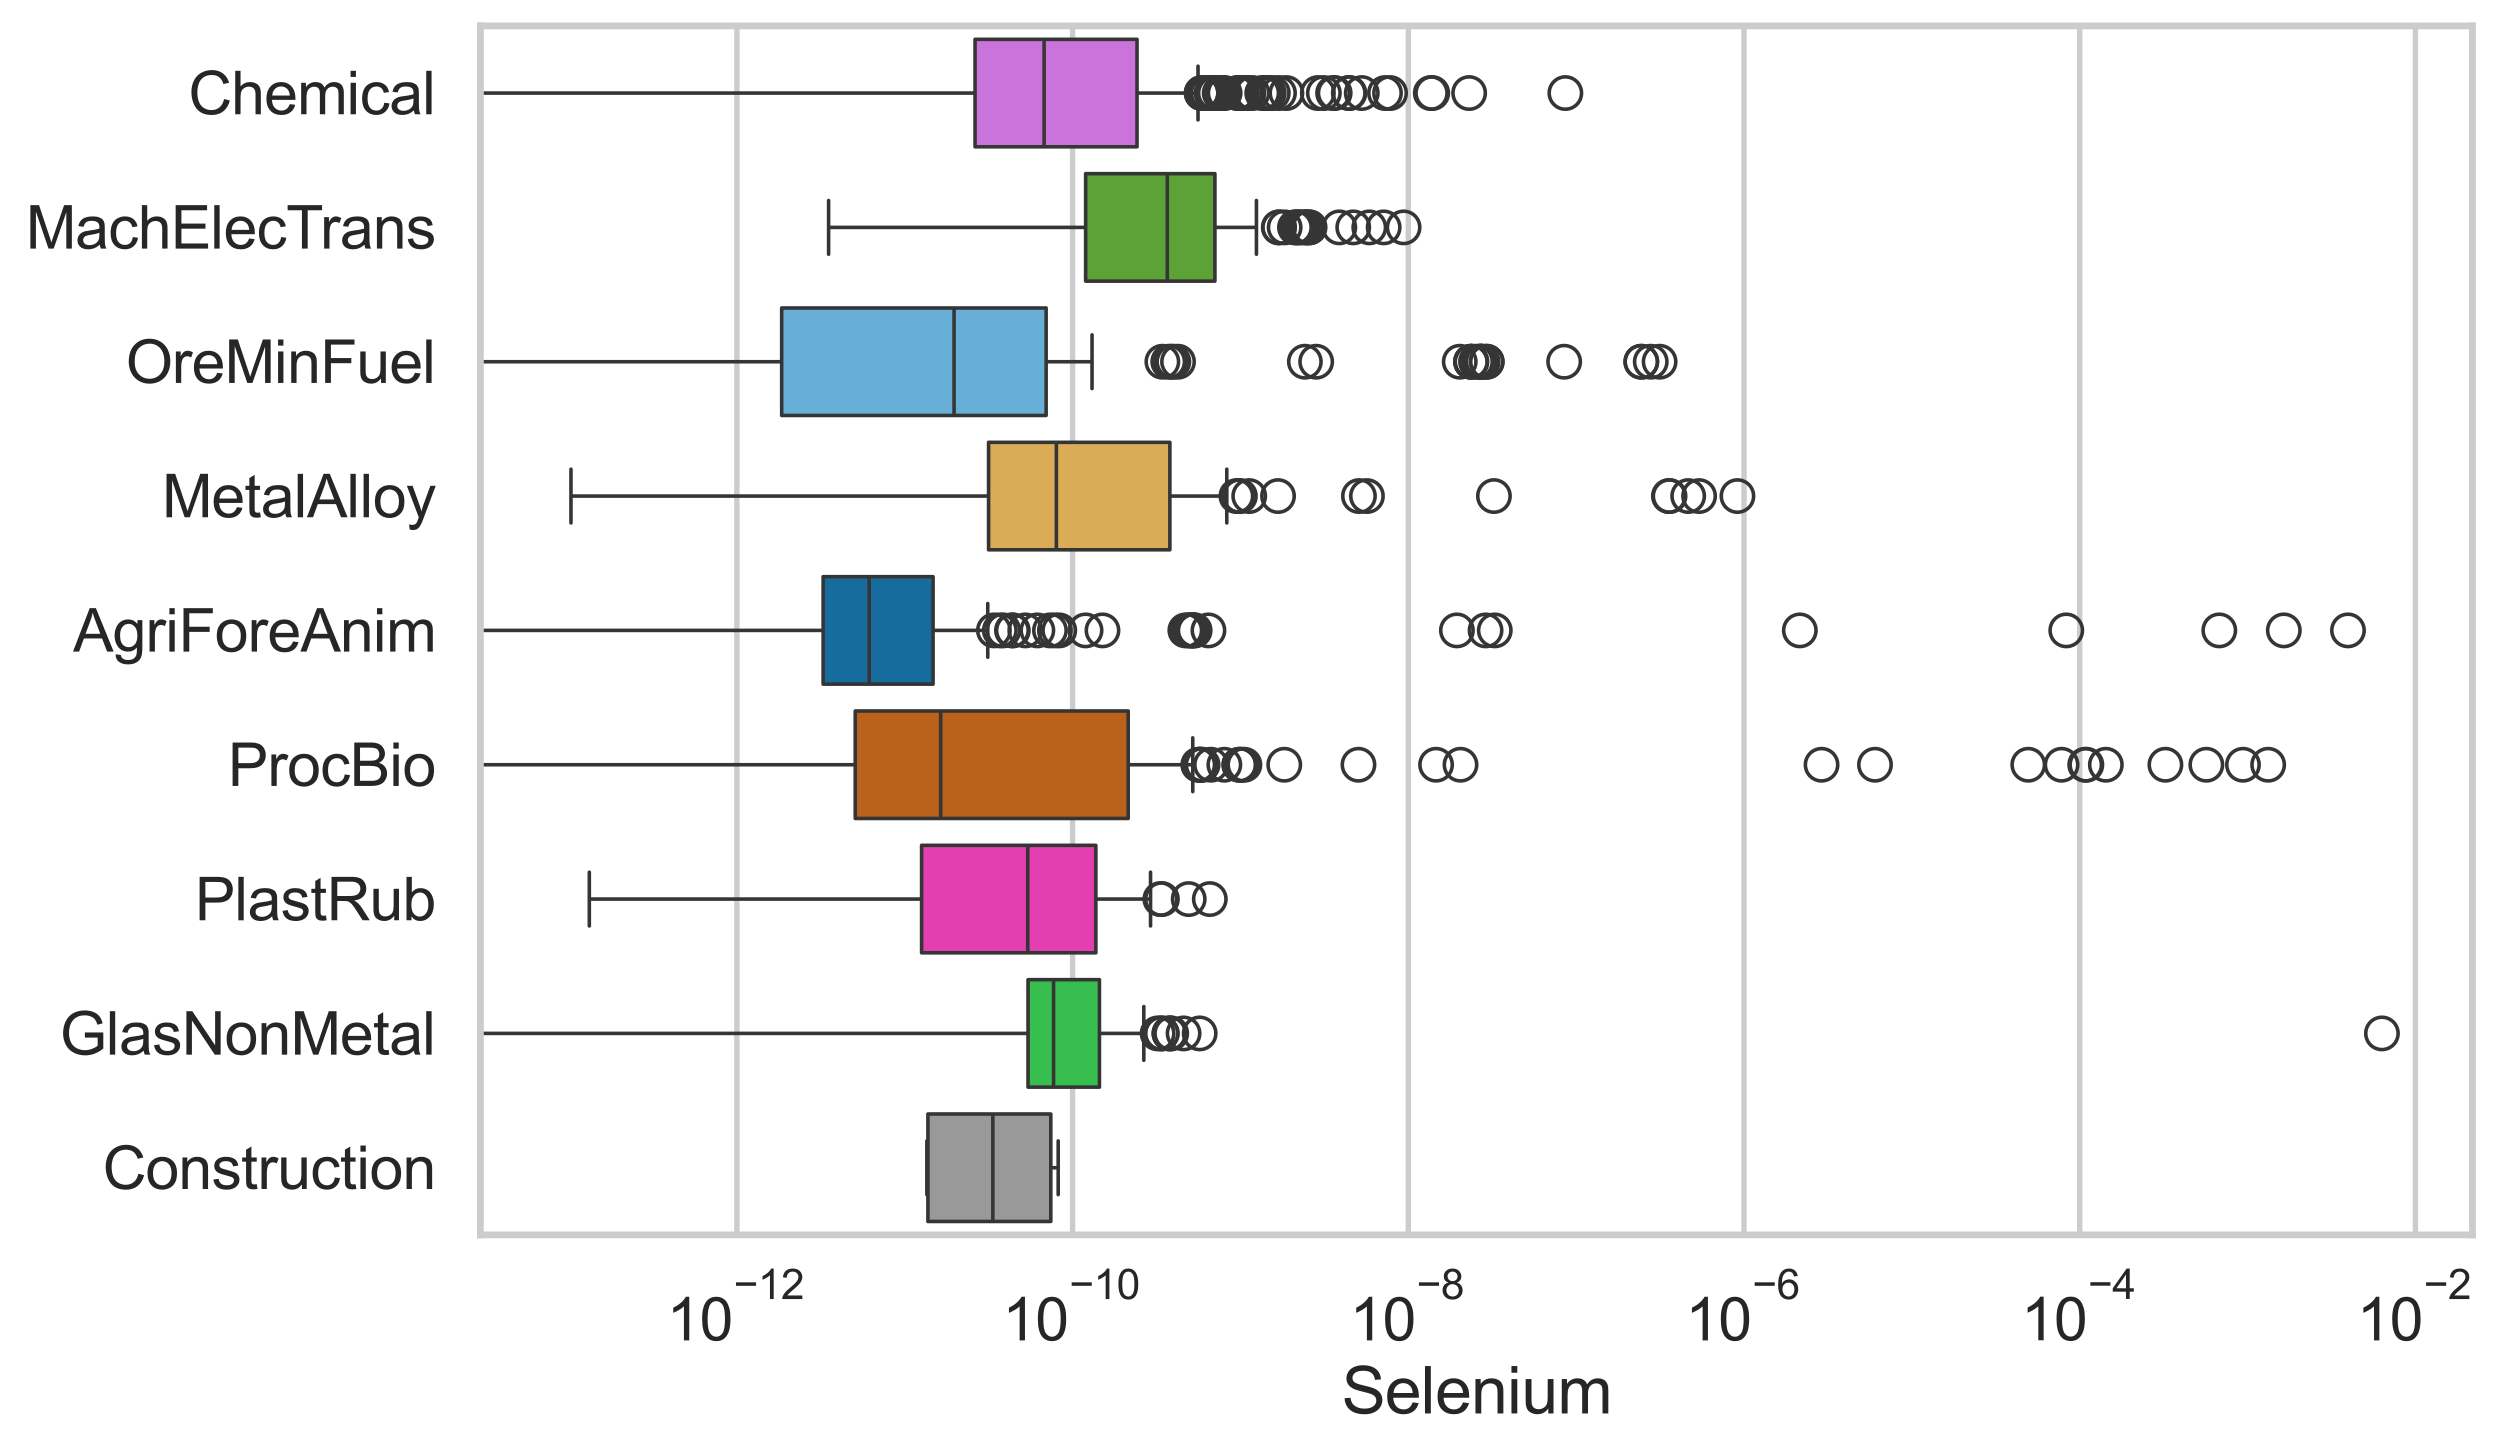 <?xml version="1.0" encoding="utf-8" standalone="no"?>
<!DOCTYPE svg PUBLIC "-//W3C//DTD SVG 1.1//EN"
  "http://www.w3.org/Graphics/SVG/1.1/DTD/svg11.dtd">
<svg xmlns:xlink="http://www.w3.org/1999/xlink" width="695.718pt" height="404.121pt" viewBox="0 0 695.718 404.121" xmlns="http://www.w3.org/2000/svg" version="1.1">
 <defs>
  <style type="text/css">*{stroke-linejoin: round; stroke-linecap: butt}</style>
 </defs>
 <g id="figure_1">
  <g id="patch_1">
   <path d="M 0 404.121 
L 695.718 404.121 
L 695.718 0 
L 0 0 
z
" style="fill: #ffffff"/>
  </g>
  <g id="axes_1">
   <g id="patch_2">
    <path d="M 133.697 343.665 
L 688.058 343.665 
L 688.058 7.2 
L 133.697 7.2 
z
" style="fill: #ffffff"/>
   </g>
   <g id="matplotlib.axis_1">
    <g id="xtick_1">
     <g id="line2d_1">
      <path d="M 205.067 343.665 
L 205.067 7.2 
" clip-path="url(#p30de6e04b3)" style="fill: none; stroke: #cccccc; stroke-width: 1.5; stroke-linecap: round"/>
     </g>
     <g id="text_1">
      <!-- $\mathdefault{10^{-12}}$ -->
      <g style="fill: #262626" transform="translate(185.515 373.18) scale(0.165 -0.165)">
       <defs>
        <path id="ArialMT-31" d="M 2384 0 
L 1822 0 
L 1822 3584 
Q 1619 3391 1289 3197 
Q 959 3003 697 2906 
L 697 3450 
Q 1169 3672 1522 3987 
Q 1875 4303 2022 4600 
L 2384 4600 
L 2384 0 
z
" transform="scale(0.016)"/>
        <path id="ArialMT-30" d="M 266 2259 
Q 266 3072 433 3567 
Q 600 4063 929 4331 
Q 1259 4600 1759 4600 
Q 2128 4600 2406 4451 
Q 2684 4303 2865 4023 
Q 3047 3744 3150 3342 
Q 3253 2941 3253 2259 
Q 3253 1453 3087 958 
Q 2922 463 2592 192 
Q 2263 -78 1759 -78 
Q 1097 -78 719 397 
Q 266 969 266 2259 
z
M 844 2259 
Q 844 1131 1108 757 
Q 1372 384 1759 384 
Q 2147 384 2411 759 
Q 2675 1134 2675 2259 
Q 2675 3391 2411 3762 
Q 2147 4134 1753 4134 
Q 1366 4134 1134 3806 
Q 844 3388 844 2259 
z
" transform="scale(0.016)"/>
        <path id="ArialMT-2212" d="M 3381 1997 
L 356 1997 
L 356 2522 
L 3381 2522 
L 3381 1997 
z
" transform="scale(0.016)"/>
        <path id="ArialMT-32" d="M 3222 541 
L 3222 0 
L 194 0 
Q 188 203 259 391 
Q 375 700 629 1000 
Q 884 1300 1366 1694 
Q 2113 2306 2375 2664 
Q 2638 3022 2638 3341 
Q 2638 3675 2398 3904 
Q 2159 4134 1775 4134 
Q 1369 4134 1125 3890 
Q 881 3647 878 3216 
L 300 3275 
Q 359 3922 746 4261 
Q 1134 4600 1788 4600 
Q 2447 4600 2831 4234 
Q 3216 3869 3216 3328 
Q 3216 3053 3103 2787 
Q 2991 2522 2730 2228 
Q 2469 1934 1863 1422 
Q 1356 997 1212 845 
Q 1069 694 975 541 
L 3222 541 
z
" transform="scale(0.016)"/>
       </defs>
       <use xlink:href="#ArialMT-31" transform="translate(0 0.994)"/>
       <use xlink:href="#ArialMT-30" transform="translate(55.615 0.994)"/>
       <use xlink:href="#ArialMT-2212" transform="translate(112.973 70.688) scale(0.7)"/>
       <use xlink:href="#ArialMT-31" transform="translate(153.852 70.688) scale(0.7)"/>
       <use xlink:href="#ArialMT-32" transform="translate(192.782 70.688) scale(0.7)"/>
      </g>
     </g>
    </g>
    <g id="xtick_2">
     <g id="line2d_2">
      <path d="M 298.49 343.665 
L 298.49 7.2 
" clip-path="url(#p30de6e04b3)" style="fill: none; stroke: #cccccc; stroke-width: 1.5; stroke-linecap: round"/>
     </g>
     <g id="text_2">
      <!-- $\mathdefault{10^{-10}}$ -->
      <g style="fill: #262626" transform="translate(278.938 373.18) scale(0.165 -0.165)">
       <use xlink:href="#ArialMT-31" transform="translate(0 0.994)"/>
       <use xlink:href="#ArialMT-30" transform="translate(55.615 0.994)"/>
       <use xlink:href="#ArialMT-2212" transform="translate(112.973 70.688) scale(0.7)"/>
       <use xlink:href="#ArialMT-31" transform="translate(153.852 70.688) scale(0.7)"/>
       <use xlink:href="#ArialMT-30" transform="translate(192.782 70.688) scale(0.7)"/>
      </g>
     </g>
    </g>
    <g id="xtick_3">
     <g id="line2d_3">
      <path d="M 391.914 343.665 
L 391.914 7.2 
" clip-path="url(#p30de6e04b3)" style="fill: none; stroke: #cccccc; stroke-width: 1.5; stroke-linecap: round"/>
     </g>
     <g id="text_3">
      <!-- $\mathdefault{10^{-8}}$ -->
      <g style="fill: #262626" transform="translate(375.579 373.18) scale(0.165 -0.165)">
       <defs>
        <path id="ArialMT-38" d="M 1131 2484 
Q 781 2613 612 2850 
Q 444 3088 444 3419 
Q 444 3919 803 4259 
Q 1163 4600 1759 4600 
Q 2359 4600 2725 4251 
Q 3091 3903 3091 3403 
Q 3091 3084 2923 2848 
Q 2756 2613 2416 2484 
Q 2838 2347 3058 2040 
Q 3278 1734 3278 1309 
Q 3278 722 2862 322 
Q 2447 -78 1769 -78 
Q 1091 -78 675 323 
Q 259 725 259 1325 
Q 259 1772 486 2073 
Q 713 2375 1131 2484 
z
M 1019 3438 
Q 1019 3113 1228 2906 
Q 1438 2700 1772 2700 
Q 2097 2700 2305 2904 
Q 2513 3109 2513 3406 
Q 2513 3716 2298 3927 
Q 2084 4138 1766 4138 
Q 1444 4138 1231 3931 
Q 1019 3725 1019 3438 
z
M 838 1322 
Q 838 1081 952 856 
Q 1066 631 1291 507 
Q 1516 384 1775 384 
Q 2178 384 2440 643 
Q 2703 903 2703 1303 
Q 2703 1709 2433 1975 
Q 2163 2241 1756 2241 
Q 1359 2241 1098 1978 
Q 838 1716 838 1322 
z
" transform="scale(0.016)"/>
       </defs>
       <use xlink:href="#ArialMT-31" transform="translate(0 0.994)"/>
       <use xlink:href="#ArialMT-30" transform="translate(55.615 0.994)"/>
       <use xlink:href="#ArialMT-2212" transform="translate(112.973 70.688) scale(0.7)"/>
       <use xlink:href="#ArialMT-38" transform="translate(153.852 70.688) scale(0.7)"/>
      </g>
     </g>
    </g>
    <g id="xtick_4">
     <g id="line2d_4">
      <path d="M 485.337 343.665 
L 485.337 7.2 
" clip-path="url(#p30de6e04b3)" style="fill: none; stroke: #cccccc; stroke-width: 1.5; stroke-linecap: round"/>
     </g>
     <g id="text_4">
      <!-- $\mathdefault{10^{-6}}$ -->
      <g style="fill: #262626" transform="translate(469.002 373.18) scale(0.165 -0.165)">
       <defs>
        <path id="ArialMT-36" d="M 3184 3459 
L 2625 3416 
Q 2550 3747 2413 3897 
Q 2184 4138 1850 4138 
Q 1581 4138 1378 3988 
Q 1113 3794 959 3422 
Q 806 3050 800 2363 
Q 1003 2672 1297 2822 
Q 1591 2972 1913 2972 
Q 2475 2972 2870 2558 
Q 3266 2144 3266 1488 
Q 3266 1056 3080 686 
Q 2894 316 2569 119 
Q 2244 -78 1831 -78 
Q 1128 -78 684 439 
Q 241 956 241 2144 
Q 241 3472 731 4075 
Q 1159 4600 1884 4600 
Q 2425 4600 2770 4297 
Q 3116 3994 3184 3459 
z
M 888 1484 
Q 888 1194 1011 928 
Q 1134 663 1356 523 
Q 1578 384 1822 384 
Q 2178 384 2434 671 
Q 2691 959 2691 1453 
Q 2691 1928 2437 2201 
Q 2184 2475 1800 2475 
Q 1419 2475 1153 2201 
Q 888 1928 888 1484 
z
" transform="scale(0.016)"/>
       </defs>
       <use xlink:href="#ArialMT-31" transform="translate(0 0.994)"/>
       <use xlink:href="#ArialMT-30" transform="translate(55.615 0.994)"/>
       <use xlink:href="#ArialMT-2212" transform="translate(112.973 70.688) scale(0.7)"/>
       <use xlink:href="#ArialMT-36" transform="translate(153.852 70.688) scale(0.7)"/>
      </g>
     </g>
    </g>
    <g id="xtick_5">
     <g id="line2d_5">
      <path d="M 578.76 343.665 
L 578.76 7.2 
" clip-path="url(#p30de6e04b3)" style="fill: none; stroke: #cccccc; stroke-width: 1.5; stroke-linecap: round"/>
     </g>
     <g id="text_5">
      <!-- $\mathdefault{10^{-4}}$ -->
      <g style="fill: #262626" transform="translate(562.425 373.015) scale(0.165 -0.165)">
       <defs>
        <path id="ArialMT-34" d="M 2069 0 
L 2069 1097 
L 81 1097 
L 81 1613 
L 2172 4581 
L 2631 4581 
L 2631 1613 
L 3250 1613 
L 3250 1097 
L 2631 1097 
L 2631 0 
L 2069 0 
z
M 2069 1613 
L 2069 3678 
L 634 1613 
L 2069 1613 
z
" transform="scale(0.016)"/>
       </defs>
       <use xlink:href="#ArialMT-31" transform="translate(0 0.202)"/>
       <use xlink:href="#ArialMT-30" transform="translate(55.615 0.202)"/>
       <use xlink:href="#ArialMT-2212" transform="translate(112.973 69.895) scale(0.7)"/>
       <use xlink:href="#ArialMT-34" transform="translate(153.852 69.895) scale(0.7)"/>
      </g>
     </g>
    </g>
    <g id="xtick_6">
     <g id="line2d_6">
      <path d="M 672.183 343.665 
L 672.183 7.2 
" clip-path="url(#p30de6e04b3)" style="fill: none; stroke: #cccccc; stroke-width: 1.5; stroke-linecap: round"/>
     </g>
     <g id="text_6">
      <!-- $\mathdefault{10^{-2}}$ -->
      <g style="fill: #262626" transform="translate(655.848 373.18) scale(0.165 -0.165)">
       <use xlink:href="#ArialMT-31" transform="translate(0 0.994)"/>
       <use xlink:href="#ArialMT-30" transform="translate(55.615 0.994)"/>
       <use xlink:href="#ArialMT-2212" transform="translate(112.973 70.688) scale(0.7)"/>
       <use xlink:href="#ArialMT-32" transform="translate(153.852 70.688) scale(0.7)"/>
      </g>
     </g>
    </g>
    <g id="text_7">
     <!-- Selenium -->
     <g style="fill: #262626" transform="translate(373.359 393.344) scale(0.18 -0.18)">
      <defs>
       <path id="ArialMT-53" d="M 288 1472 
L 859 1522 
Q 900 1178 1048 958 
Q 1197 738 1509 602 
Q 1822 466 2213 466 
Q 2559 466 2825 569 
Q 3091 672 3220 851 
Q 3350 1031 3350 1244 
Q 3350 1459 3225 1620 
Q 3100 1781 2813 1891 
Q 2628 1963 1997 2114 
Q 1366 2266 1113 2400 
Q 784 2572 623 2826 
Q 463 3081 463 3397 
Q 463 3744 659 4045 
Q 856 4347 1234 4503 
Q 1613 4659 2075 4659 
Q 2584 4659 2973 4495 
Q 3363 4331 3572 4012 
Q 3781 3694 3797 3291 
L 3216 3247 
Q 3169 3681 2898 3903 
Q 2628 4125 2100 4125 
Q 1550 4125 1298 3923 
Q 1047 3722 1047 3438 
Q 1047 3191 1225 3031 
Q 1400 2872 2139 2705 
Q 2878 2538 3153 2413 
Q 3553 2228 3743 1945 
Q 3934 1663 3934 1294 
Q 3934 928 3725 604 
Q 3516 281 3123 101 
Q 2731 -78 2241 -78 
Q 1619 -78 1198 103 
Q 778 284 539 648 
Q 300 1013 288 1472 
z
" transform="scale(0.016)"/>
       <path id="ArialMT-65" d="M 2694 1069 
L 3275 997 
Q 3138 488 2766 206 
Q 2394 -75 1816 -75 
Q 1088 -75 661 373 
Q 234 822 234 1631 
Q 234 2469 665 2931 
Q 1097 3394 1784 3394 
Q 2450 3394 2872 2941 
Q 3294 2488 3294 1666 
Q 3294 1616 3291 1516 
L 816 1516 
Q 847 969 1125 678 
Q 1403 388 1819 388 
Q 2128 388 2347 550 
Q 2566 713 2694 1069 
z
M 847 1978 
L 2700 1978 
Q 2663 2397 2488 2606 
Q 2219 2931 1791 2931 
Q 1403 2931 1139 2672 
Q 875 2413 847 1978 
z
" transform="scale(0.016)"/>
       <path id="ArialMT-6c" d="M 409 0 
L 409 4581 
L 972 4581 
L 972 0 
L 409 0 
z
" transform="scale(0.016)"/>
       <path id="ArialMT-6e" d="M 422 0 
L 422 3319 
L 928 3319 
L 928 2847 
Q 1294 3394 1984 3394 
Q 2284 3394 2536 3286 
Q 2788 3178 2913 3003 
Q 3038 2828 3088 2588 
Q 3119 2431 3119 2041 
L 3119 0 
L 2556 0 
L 2556 2019 
Q 2556 2363 2490 2533 
Q 2425 2703 2258 2804 
Q 2091 2906 1866 2906 
Q 1506 2906 1245 2678 
Q 984 2450 984 1813 
L 984 0 
L 422 0 
z
" transform="scale(0.016)"/>
       <path id="ArialMT-69" d="M 425 3934 
L 425 4581 
L 988 4581 
L 988 3934 
L 425 3934 
z
M 425 0 
L 425 3319 
L 988 3319 
L 988 0 
L 425 0 
z
" transform="scale(0.016)"/>
       <path id="ArialMT-75" d="M 2597 0 
L 2597 488 
Q 2209 -75 1544 -75 
Q 1250 -75 995 37 
Q 741 150 617 320 
Q 494 491 444 738 
Q 409 903 409 1263 
L 409 3319 
L 972 3319 
L 972 1478 
Q 972 1038 1006 884 
Q 1059 663 1231 536 
Q 1403 409 1656 409 
Q 1909 409 2131 539 
Q 2353 669 2445 892 
Q 2538 1116 2538 1541 
L 2538 3319 
L 3100 3319 
L 3100 0 
L 2597 0 
z
" transform="scale(0.016)"/>
       <path id="ArialMT-6d" d="M 422 0 
L 422 3319 
L 925 3319 
L 925 2853 
Q 1081 3097 1340 3245 
Q 1600 3394 1931 3394 
Q 2300 3394 2536 3241 
Q 2772 3088 2869 2813 
Q 3263 3394 3894 3394 
Q 4388 3394 4653 3120 
Q 4919 2847 4919 2278 
L 4919 0 
L 4359 0 
L 4359 2091 
Q 4359 2428 4304 2576 
Q 4250 2725 4106 2815 
Q 3963 2906 3769 2906 
Q 3419 2906 3187 2673 
Q 2956 2441 2956 1928 
L 2956 0 
L 2394 0 
L 2394 2156 
Q 2394 2531 2256 2718 
Q 2119 2906 1806 2906 
Q 1569 2906 1367 2781 
Q 1166 2656 1075 2415 
Q 984 2175 984 1722 
L 984 0 
L 422 0 
z
" transform="scale(0.016)"/>
      </defs>
      <use xlink:href="#ArialMT-53"/>
      <use xlink:href="#ArialMT-65" transform="translate(66.699 0)"/>
      <use xlink:href="#ArialMT-6c" transform="translate(122.314 0)"/>
      <use xlink:href="#ArialMT-65" transform="translate(144.531 0)"/>
      <use xlink:href="#ArialMT-6e" transform="translate(200.146 0)"/>
      <use xlink:href="#ArialMT-69" transform="translate(255.762 0)"/>
      <use xlink:href="#ArialMT-75" transform="translate(277.979 0)"/>
      <use xlink:href="#ArialMT-6d" transform="translate(333.594 0)"/>
     </g>
    </g>
   </g>
   <g id="matplotlib.axis_2">
    <g id="ytick_1">
     <g id="text_8">
      <!-- Chemical -->
      <g style="fill: #262626" transform="translate(52.428 31.798) scale(0.165 -0.165)">
       <defs>
        <path id="ArialMT-43" d="M 3763 1606 
L 4369 1453 
Q 4178 706 3683 314 
Q 3188 -78 2472 -78 
Q 1731 -78 1267 223 
Q 803 525 561 1097 
Q 319 1669 319 2325 
Q 319 3041 592 3573 
Q 866 4106 1370 4382 
Q 1875 4659 2481 4659 
Q 3169 4659 3637 4309 
Q 4106 3959 4291 3325 
L 3694 3184 
Q 3534 3684 3231 3912 
Q 2928 4141 2469 4141 
Q 1941 4141 1586 3887 
Q 1231 3634 1087 3207 
Q 944 2781 944 2328 
Q 944 1744 1114 1308 
Q 1284 872 1643 656 
Q 2003 441 2422 441 
Q 2931 441 3284 734 
Q 3638 1028 3763 1606 
z
" transform="scale(0.016)"/>
        <path id="ArialMT-68" d="M 422 0 
L 422 4581 
L 984 4581 
L 984 2938 
Q 1378 3394 1978 3394 
Q 2347 3394 2619 3248 
Q 2891 3103 3008 2847 
Q 3125 2591 3125 2103 
L 3125 0 
L 2563 0 
L 2563 2103 
Q 2563 2525 2380 2717 
Q 2197 2909 1863 2909 
Q 1613 2909 1392 2779 
Q 1172 2650 1078 2428 
Q 984 2206 984 1816 
L 984 0 
L 422 0 
z
" transform="scale(0.016)"/>
        <path id="ArialMT-63" d="M 2588 1216 
L 3141 1144 
Q 3050 572 2676 248 
Q 2303 -75 1759 -75 
Q 1078 -75 664 370 
Q 250 816 250 1647 
Q 250 2184 428 2587 
Q 606 2991 970 3192 
Q 1334 3394 1763 3394 
Q 2303 3394 2647 3120 
Q 2991 2847 3088 2344 
L 2541 2259 
Q 2463 2594 2264 2762 
Q 2066 2931 1784 2931 
Q 1359 2931 1093 2626 
Q 828 2322 828 1663 
Q 828 994 1084 691 
Q 1341 388 1753 388 
Q 2084 388 2306 591 
Q 2528 794 2588 1216 
z
" transform="scale(0.016)"/>
        <path id="ArialMT-61" d="M 2588 409 
Q 2275 144 1986 34 
Q 1697 -75 1366 -75 
Q 819 -75 525 192 
Q 231 459 231 875 
Q 231 1119 342 1320 
Q 453 1522 633 1644 
Q 813 1766 1038 1828 
Q 1203 1872 1538 1913 
Q 2219 1994 2541 2106 
Q 2544 2222 2544 2253 
Q 2544 2597 2384 2738 
Q 2169 2928 1744 2928 
Q 1347 2928 1158 2789 
Q 969 2650 878 2297 
L 328 2372 
Q 403 2725 575 2942 
Q 747 3159 1072 3276 
Q 1397 3394 1825 3394 
Q 2250 3394 2515 3294 
Q 2781 3194 2906 3042 
Q 3031 2891 3081 2659 
Q 3109 2516 3109 2141 
L 3109 1391 
Q 3109 606 3145 398 
Q 3181 191 3288 0 
L 2700 0 
Q 2613 175 2588 409 
z
M 2541 1666 
Q 2234 1541 1622 1453 
Q 1275 1403 1131 1340 
Q 988 1278 909 1158 
Q 831 1038 831 891 
Q 831 666 1001 516 
Q 1172 366 1500 366 
Q 1825 366 2078 508 
Q 2331 650 2450 897 
Q 2541 1088 2541 1459 
L 2541 1666 
z
" transform="scale(0.016)"/>
       </defs>
       <use xlink:href="#ArialMT-43"/>
       <use xlink:href="#ArialMT-68" transform="translate(72.217 0)"/>
       <use xlink:href="#ArialMT-65" transform="translate(127.832 0)"/>
       <use xlink:href="#ArialMT-6d" transform="translate(183.447 0)"/>
       <use xlink:href="#ArialMT-69" transform="translate(266.748 0)"/>
       <use xlink:href="#ArialMT-63" transform="translate(288.965 0)"/>
       <use xlink:href="#ArialMT-61" transform="translate(338.965 0)"/>
       <use xlink:href="#ArialMT-6c" transform="translate(394.58 0)"/>
      </g>
     </g>
    </g>
    <g id="ytick_2">
     <g id="text_9">
      <!-- MachElecTrans -->
      <g style="fill: #262626" transform="translate(7.2 69.183) scale(0.165 -0.165)">
       <defs>
        <path id="ArialMT-4d" d="M 475 0 
L 475 4581 
L 1388 4581 
L 2472 1338 
Q 2622 884 2691 659 
Q 2769 909 2934 1394 
L 4031 4581 
L 4847 4581 
L 4847 0 
L 4263 0 
L 4263 3834 
L 2931 0 
L 2384 0 
L 1059 3900 
L 1059 0 
L 475 0 
z
" transform="scale(0.016)"/>
        <path id="ArialMT-45" d="M 506 0 
L 506 4581 
L 3819 4581 
L 3819 4041 
L 1113 4041 
L 1113 2638 
L 3647 2638 
L 3647 2100 
L 1113 2100 
L 1113 541 
L 3925 541 
L 3925 0 
L 506 0 
z
" transform="scale(0.016)"/>
        <path id="ArialMT-54" d="M 1659 0 
L 1659 4041 
L 150 4041 
L 150 4581 
L 3781 4581 
L 3781 4041 
L 2266 4041 
L 2266 0 
L 1659 0 
z
" transform="scale(0.016)"/>
        <path id="ArialMT-72" d="M 416 0 
L 416 3319 
L 922 3319 
L 922 2816 
Q 1116 3169 1280 3281 
Q 1444 3394 1641 3394 
Q 1925 3394 2219 3213 
L 2025 2691 
Q 1819 2813 1613 2813 
Q 1428 2813 1281 2702 
Q 1134 2591 1072 2394 
Q 978 2094 978 1738 
L 978 0 
L 416 0 
z
" transform="scale(0.016)"/>
        <path id="ArialMT-73" d="M 197 991 
L 753 1078 
Q 800 744 1014 566 
Q 1228 388 1613 388 
Q 2000 388 2187 545 
Q 2375 703 2375 916 
Q 2375 1106 2209 1216 
Q 2094 1291 1634 1406 
Q 1016 1563 777 1677 
Q 538 1791 414 1992 
Q 291 2194 291 2438 
Q 291 2659 392 2848 
Q 494 3038 669 3163 
Q 800 3259 1026 3326 
Q 1253 3394 1513 3394 
Q 1903 3394 2198 3281 
Q 2494 3169 2634 2976 
Q 2775 2784 2828 2463 
L 2278 2388 
Q 2241 2644 2061 2787 
Q 1881 2931 1553 2931 
Q 1166 2931 1000 2803 
Q 834 2675 834 2503 
Q 834 2394 903 2306 
Q 972 2216 1119 2156 
Q 1203 2125 1616 2013 
Q 2213 1853 2448 1751 
Q 2684 1650 2818 1456 
Q 2953 1263 2953 975 
Q 2953 694 2789 445 
Q 2625 197 2315 61 
Q 2006 -75 1616 -75 
Q 969 -75 630 194 
Q 291 463 197 991 
z
" transform="scale(0.016)"/>
       </defs>
       <use xlink:href="#ArialMT-4d"/>
       <use xlink:href="#ArialMT-61" transform="translate(83.301 0)"/>
       <use xlink:href="#ArialMT-63" transform="translate(138.916 0)"/>
       <use xlink:href="#ArialMT-68" transform="translate(188.916 0)"/>
       <use xlink:href="#ArialMT-45" transform="translate(244.531 0)"/>
       <use xlink:href="#ArialMT-6c" transform="translate(311.23 0)"/>
       <use xlink:href="#ArialMT-65" transform="translate(333.447 0)"/>
       <use xlink:href="#ArialMT-63" transform="translate(389.062 0)"/>
       <use xlink:href="#ArialMT-54" transform="translate(439.062 0)"/>
       <use xlink:href="#ArialMT-72" transform="translate(496.396 0)"/>
       <use xlink:href="#ArialMT-61" transform="translate(529.697 0)"/>
       <use xlink:href="#ArialMT-6e" transform="translate(585.312 0)"/>
       <use xlink:href="#ArialMT-73" transform="translate(640.928 0)"/>
      </g>
     </g>
    </g>
    <g id="ytick_3">
     <g id="text_10">
      <!-- OreMinFuel -->
      <g style="fill: #262626" transform="translate(35.013 106.568) scale(0.165 -0.165)">
       <defs>
        <path id="ArialMT-4f" d="M 309 2231 
Q 309 3372 921 4017 
Q 1534 4663 2503 4663 
Q 3138 4663 3647 4359 
Q 4156 4056 4423 3514 
Q 4691 2972 4691 2284 
Q 4691 1588 4409 1038 
Q 4128 488 3612 205 
Q 3097 -78 2500 -78 
Q 1853 -78 1343 234 
Q 834 547 571 1087 
Q 309 1628 309 2231 
z
M 934 2222 
Q 934 1394 1379 917 
Q 1825 441 2497 441 
Q 3181 441 3623 922 
Q 4066 1403 4066 2288 
Q 4066 2847 3877 3264 
Q 3688 3681 3323 3911 
Q 2959 4141 2506 4141 
Q 1863 4141 1398 3698 
Q 934 3256 934 2222 
z
" transform="scale(0.016)"/>
        <path id="ArialMT-46" d="M 525 0 
L 525 4581 
L 3616 4581 
L 3616 4041 
L 1131 4041 
L 1131 2622 
L 3281 2622 
L 3281 2081 
L 1131 2081 
L 1131 0 
L 525 0 
z
" transform="scale(0.016)"/>
       </defs>
       <use xlink:href="#ArialMT-4f"/>
       <use xlink:href="#ArialMT-72" transform="translate(77.783 0)"/>
       <use xlink:href="#ArialMT-65" transform="translate(111.084 0)"/>
       <use xlink:href="#ArialMT-4d" transform="translate(166.699 0)"/>
       <use xlink:href="#ArialMT-69" transform="translate(250 0)"/>
       <use xlink:href="#ArialMT-6e" transform="translate(272.217 0)"/>
       <use xlink:href="#ArialMT-46" transform="translate(327.832 0)"/>
       <use xlink:href="#ArialMT-75" transform="translate(388.916 0)"/>
       <use xlink:href="#ArialMT-65" transform="translate(444.531 0)"/>
       <use xlink:href="#ArialMT-6c" transform="translate(500.146 0)"/>
      </g>
     </g>
    </g>
    <g id="ytick_4">
     <g id="text_11">
      <!-- MetalAlloy -->
      <g style="fill: #262626" transform="translate(45.088 143.953) scale(0.165 -0.165)">
       <defs>
        <path id="ArialMT-74" d="M 1650 503 
L 1731 6 
Q 1494 -44 1306 -44 
Q 1000 -44 831 53 
Q 663 150 594 308 
Q 525 466 525 972 
L 525 2881 
L 113 2881 
L 113 3319 
L 525 3319 
L 525 4141 
L 1084 4478 
L 1084 3319 
L 1650 3319 
L 1650 2881 
L 1084 2881 
L 1084 941 
Q 1084 700 1114 631 
Q 1144 563 1211 522 
Q 1278 481 1403 481 
Q 1497 481 1650 503 
z
" transform="scale(0.016)"/>
        <path id="ArialMT-41" d="M -9 0 
L 1750 4581 
L 2403 4581 
L 4278 0 
L 3588 0 
L 3053 1388 
L 1138 1388 
L 634 0 
L -9 0 
z
M 1313 1881 
L 2866 1881 
L 2388 3150 
Q 2169 3728 2063 4100 
Q 1975 3659 1816 3225 
L 1313 1881 
z
" transform="scale(0.016)"/>
        <path id="ArialMT-6f" d="M 213 1659 
Q 213 2581 725 3025 
Q 1153 3394 1769 3394 
Q 2453 3394 2887 2945 
Q 3322 2497 3322 1706 
Q 3322 1066 3130 698 
Q 2938 331 2570 128 
Q 2203 -75 1769 -75 
Q 1072 -75 642 372 
Q 213 819 213 1659 
z
M 791 1659 
Q 791 1022 1069 705 
Q 1347 388 1769 388 
Q 2188 388 2466 706 
Q 2744 1025 2744 1678 
Q 2744 2294 2464 2611 
Q 2184 2928 1769 2928 
Q 1347 2928 1069 2612 
Q 791 2297 791 1659 
z
" transform="scale(0.016)"/>
        <path id="ArialMT-79" d="M 397 -1278 
L 334 -750 
Q 519 -800 656 -800 
Q 844 -800 956 -737 
Q 1069 -675 1141 -563 
Q 1194 -478 1313 -144 
Q 1328 -97 1363 -6 
L 103 3319 
L 709 3319 
L 1400 1397 
Q 1534 1031 1641 628 
Q 1738 1016 1872 1384 
L 2581 3319 
L 3144 3319 
L 1881 -56 
Q 1678 -603 1566 -809 
Q 1416 -1088 1222 -1217 
Q 1028 -1347 759 -1347 
Q 597 -1347 397 -1278 
z
" transform="scale(0.016)"/>
       </defs>
       <use xlink:href="#ArialMT-4d"/>
       <use xlink:href="#ArialMT-65" transform="translate(83.301 0)"/>
       <use xlink:href="#ArialMT-74" transform="translate(138.916 0)"/>
       <use xlink:href="#ArialMT-61" transform="translate(166.699 0)"/>
       <use xlink:href="#ArialMT-6c" transform="translate(222.314 0)"/>
       <use xlink:href="#ArialMT-41" transform="translate(244.531 0)"/>
       <use xlink:href="#ArialMT-6c" transform="translate(311.23 0)"/>
       <use xlink:href="#ArialMT-6c" transform="translate(333.447 0)"/>
       <use xlink:href="#ArialMT-6f" transform="translate(355.664 0)"/>
       <use xlink:href="#ArialMT-79" transform="translate(411.279 0)"/>
      </g>
     </g>
    </g>
    <g id="ytick_5">
     <g id="text_12">
      <!-- AgriForeAnim -->
      <g style="fill: #262626" transform="translate(20.341 181.337) scale(0.165 -0.165)">
       <defs>
        <path id="ArialMT-67" d="M 319 -275 
L 866 -356 
Q 900 -609 1056 -725 
Q 1266 -881 1628 -881 
Q 2019 -881 2231 -725 
Q 2444 -569 2519 -288 
Q 2563 -116 2559 434 
Q 2191 0 1641 0 
Q 956 0 581 494 
Q 206 988 206 1678 
Q 206 2153 378 2554 
Q 550 2956 876 3175 
Q 1203 3394 1644 3394 
Q 2231 3394 2613 2919 
L 2613 3319 
L 3131 3319 
L 3131 450 
Q 3131 -325 2973 -648 
Q 2816 -972 2473 -1159 
Q 2131 -1347 1631 -1347 
Q 1038 -1347 672 -1080 
Q 306 -813 319 -275 
z
M 784 1719 
Q 784 1066 1043 766 
Q 1303 466 1694 466 
Q 2081 466 2343 764 
Q 2606 1063 2606 1700 
Q 2606 2309 2336 2618 
Q 2066 2928 1684 2928 
Q 1309 2928 1046 2623 
Q 784 2319 784 1719 
z
" transform="scale(0.016)"/>
       </defs>
       <use xlink:href="#ArialMT-41"/>
       <use xlink:href="#ArialMT-67" transform="translate(66.699 0)"/>
       <use xlink:href="#ArialMT-72" transform="translate(122.314 0)"/>
       <use xlink:href="#ArialMT-69" transform="translate(155.615 0)"/>
       <use xlink:href="#ArialMT-46" transform="translate(177.832 0)"/>
       <use xlink:href="#ArialMT-6f" transform="translate(238.916 0)"/>
       <use xlink:href="#ArialMT-72" transform="translate(294.531 0)"/>
       <use xlink:href="#ArialMT-65" transform="translate(327.832 0)"/>
       <use xlink:href="#ArialMT-41" transform="translate(383.447 0)"/>
       <use xlink:href="#ArialMT-6e" transform="translate(450.146 0)"/>
       <use xlink:href="#ArialMT-69" transform="translate(505.762 0)"/>
       <use xlink:href="#ArialMT-6d" transform="translate(527.979 0)"/>
      </g>
     </g>
    </g>
    <g id="ytick_6">
     <g id="text_13">
      <!-- ProcBio -->
      <g style="fill: #262626" transform="translate(63.424 218.722) scale(0.165 -0.165)">
       <defs>
        <path id="ArialMT-50" d="M 494 0 
L 494 4581 
L 2222 4581 
Q 2678 4581 2919 4538 
Q 3256 4481 3484 4323 
Q 3713 4166 3852 3881 
Q 3991 3597 3991 3256 
Q 3991 2672 3619 2267 
Q 3247 1863 2275 1863 
L 1100 1863 
L 1100 0 
L 494 0 
z
M 1100 2403 
L 2284 2403 
Q 2872 2403 3119 2622 
Q 3366 2841 3366 3238 
Q 3366 3525 3220 3729 
Q 3075 3934 2838 4000 
Q 2684 4041 2272 4041 
L 1100 4041 
L 1100 2403 
z
" transform="scale(0.016)"/>
        <path id="ArialMT-42" d="M 469 0 
L 469 4581 
L 2188 4581 
Q 2713 4581 3030 4442 
Q 3347 4303 3526 4014 
Q 3706 3725 3706 3409 
Q 3706 3116 3547 2856 
Q 3388 2597 3066 2438 
Q 3481 2316 3704 2022 
Q 3928 1728 3928 1328 
Q 3928 1006 3792 729 
Q 3656 453 3456 303 
Q 3256 153 2954 76 
Q 2653 0 2216 0 
L 469 0 
z
M 1075 2656 
L 2066 2656 
Q 2469 2656 2644 2709 
Q 2875 2778 2992 2937 
Q 3109 3097 3109 3338 
Q 3109 3566 3000 3739 
Q 2891 3913 2687 3977 
Q 2484 4041 1991 4041 
L 1075 4041 
L 1075 2656 
z
M 1075 541 
L 2216 541 
Q 2509 541 2628 563 
Q 2838 600 2978 687 
Q 3119 775 3209 942 
Q 3300 1109 3300 1328 
Q 3300 1584 3169 1773 
Q 3038 1963 2805 2039 
Q 2572 2116 2134 2116 
L 1075 2116 
L 1075 541 
z
" transform="scale(0.016)"/>
       </defs>
       <use xlink:href="#ArialMT-50"/>
       <use xlink:href="#ArialMT-72" transform="translate(66.699 0)"/>
       <use xlink:href="#ArialMT-6f" transform="translate(100 0)"/>
       <use xlink:href="#ArialMT-63" transform="translate(155.615 0)"/>
       <use xlink:href="#ArialMT-42" transform="translate(205.615 0)"/>
       <use xlink:href="#ArialMT-69" transform="translate(272.314 0)"/>
       <use xlink:href="#ArialMT-6f" transform="translate(294.531 0)"/>
      </g>
     </g>
    </g>
    <g id="ytick_7">
     <g id="text_14">
      <!-- PlastRub -->
      <g style="fill: #262626" transform="translate(54.248 256.107) scale(0.165 -0.165)">
       <defs>
        <path id="ArialMT-52" d="M 503 0 
L 503 4581 
L 2534 4581 
Q 3147 4581 3465 4457 
Q 3784 4334 3975 4021 
Q 4166 3709 4166 3331 
Q 4166 2844 3850 2509 
Q 3534 2175 2875 2084 
Q 3116 1969 3241 1856 
Q 3506 1613 3744 1247 
L 4541 0 
L 3778 0 
L 3172 953 
Q 2906 1366 2734 1584 
Q 2563 1803 2427 1890 
Q 2291 1978 2150 2013 
Q 2047 2034 1813 2034 
L 1109 2034 
L 1109 0 
L 503 0 
z
M 1109 2559 
L 2413 2559 
Q 2828 2559 3062 2645 
Q 3297 2731 3419 2920 
Q 3541 3109 3541 3331 
Q 3541 3656 3305 3865 
Q 3069 4075 2559 4075 
L 1109 4075 
L 1109 2559 
z
" transform="scale(0.016)"/>
        <path id="ArialMT-62" d="M 941 0 
L 419 0 
L 419 4581 
L 981 4581 
L 981 2947 
Q 1338 3394 1891 3394 
Q 2197 3394 2470 3270 
Q 2744 3147 2920 2923 
Q 3097 2700 3197 2384 
Q 3297 2069 3297 1709 
Q 3297 856 2875 390 
Q 2453 -75 1863 -75 
Q 1275 -75 941 416 
L 941 0 
z
M 934 1684 
Q 934 1088 1097 822 
Q 1363 388 1816 388 
Q 2184 388 2453 708 
Q 2722 1028 2722 1663 
Q 2722 2313 2464 2622 
Q 2206 2931 1841 2931 
Q 1472 2931 1203 2611 
Q 934 2291 934 1684 
z
" transform="scale(0.016)"/>
       </defs>
       <use xlink:href="#ArialMT-50"/>
       <use xlink:href="#ArialMT-6c" transform="translate(66.699 0)"/>
       <use xlink:href="#ArialMT-61" transform="translate(88.916 0)"/>
       <use xlink:href="#ArialMT-73" transform="translate(144.531 0)"/>
       <use xlink:href="#ArialMT-74" transform="translate(194.531 0)"/>
       <use xlink:href="#ArialMT-52" transform="translate(222.314 0)"/>
       <use xlink:href="#ArialMT-75" transform="translate(294.531 0)"/>
       <use xlink:href="#ArialMT-62" transform="translate(350.146 0)"/>
      </g>
     </g>
    </g>
    <g id="ytick_8">
     <g id="text_15">
      <!-- GlasNonMetal -->
      <g style="fill: #262626" transform="translate(16.659 293.492) scale(0.165 -0.165)">
       <defs>
        <path id="ArialMT-47" d="M 2638 1797 
L 2638 2334 
L 4578 2338 
L 4578 638 
Q 4131 281 3656 101 
Q 3181 -78 2681 -78 
Q 2006 -78 1454 211 
Q 903 500 622 1047 
Q 341 1594 341 2269 
Q 341 2938 620 3517 
Q 900 4097 1425 4378 
Q 1950 4659 2634 4659 
Q 3131 4659 3532 4498 
Q 3934 4338 4162 4050 
Q 4391 3763 4509 3300 
L 3963 3150 
Q 3859 3500 3706 3700 
Q 3553 3900 3268 4020 
Q 2984 4141 2638 4141 
Q 2222 4141 1919 4014 
Q 1616 3888 1430 3681 
Q 1244 3475 1141 3228 
Q 966 2803 966 2306 
Q 966 1694 1177 1281 
Q 1388 869 1791 669 
Q 2194 469 2647 469 
Q 3041 469 3416 620 
Q 3791 772 3984 944 
L 3984 1797 
L 2638 1797 
z
" transform="scale(0.016)"/>
        <path id="ArialMT-4e" d="M 488 0 
L 488 4581 
L 1109 4581 
L 3516 984 
L 3516 4581 
L 4097 4581 
L 4097 0 
L 3475 0 
L 1069 3600 
L 1069 0 
L 488 0 
z
" transform="scale(0.016)"/>
       </defs>
       <use xlink:href="#ArialMT-47"/>
       <use xlink:href="#ArialMT-6c" transform="translate(77.783 0)"/>
       <use xlink:href="#ArialMT-61" transform="translate(100 0)"/>
       <use xlink:href="#ArialMT-73" transform="translate(155.615 0)"/>
       <use xlink:href="#ArialMT-4e" transform="translate(205.615 0)"/>
       <use xlink:href="#ArialMT-6f" transform="translate(277.832 0)"/>
       <use xlink:href="#ArialMT-6e" transform="translate(333.447 0)"/>
       <use xlink:href="#ArialMT-4d" transform="translate(389.062 0)"/>
       <use xlink:href="#ArialMT-65" transform="translate(472.363 0)"/>
       <use xlink:href="#ArialMT-74" transform="translate(527.979 0)"/>
       <use xlink:href="#ArialMT-61" transform="translate(555.762 0)"/>
       <use xlink:href="#ArialMT-6c" transform="translate(611.377 0)"/>
      </g>
     </g>
    </g>
    <g id="ytick_9">
     <g id="text_16">
      <!-- Construction -->
      <g style="fill: #262626" transform="translate(28.575 330.877) scale(0.165 -0.165)">
       <use xlink:href="#ArialMT-43"/>
       <use xlink:href="#ArialMT-6f" transform="translate(72.217 0)"/>
       <use xlink:href="#ArialMT-6e" transform="translate(127.832 0)"/>
       <use xlink:href="#ArialMT-73" transform="translate(183.447 0)"/>
       <use xlink:href="#ArialMT-74" transform="translate(233.447 0)"/>
       <use xlink:href="#ArialMT-72" transform="translate(261.23 0)"/>
       <use xlink:href="#ArialMT-75" transform="translate(294.531 0)"/>
       <use xlink:href="#ArialMT-63" transform="translate(350.146 0)"/>
       <use xlink:href="#ArialMT-74" transform="translate(400.146 0)"/>
       <use xlink:href="#ArialMT-69" transform="translate(427.93 0)"/>
       <use xlink:href="#ArialMT-6f" transform="translate(450.146 0)"/>
       <use xlink:href="#ArialMT-6e" transform="translate(505.762 0)"/>
      </g>
     </g>
    </g>
   </g>
   <g id="patch_3">
    <path d="M 271.344 10.938 
L 271.344 40.846 
L 316.419 40.846 
L 316.419 10.938 
L 271.344 10.938 
z
" clip-path="url(#p30de6e04b3)" style="fill: #ca74db; stroke: #353535; stroke-linejoin: miter"/>
   </g>
   <g id="line2d_7">
    <path d="M 271.344 25.892 
L -1 25.892 
" clip-path="url(#p30de6e04b3)" style="fill: none; stroke: #353535"/>
   </g>
   <g id="line2d_8">
    <path d="M 316.419 25.892 
L 333.394 25.892 
" clip-path="url(#p30de6e04b3)" style="fill: none; stroke: #353535"/>
   </g>
   <g id="line2d_9">
    <path clip-path="url(#p30de6e04b3)" style="fill: none; stroke: #353535; stroke-linecap: round"/>
   </g>
   <g id="line2d_10">
    <path d="M 333.394 18.415 
L 333.394 33.369 
" clip-path="url(#p30de6e04b3)" style="fill: none; stroke: #353535; stroke-linecap: round"/>
   </g>
   <g id="line2d_11">
    <defs>
     <path id="m6bea197660" d="M 0 4.5 
C 1.193 4.5 2.338 4.026 3.182 3.182 
C 4.026 2.338 4.5 1.193 4.5 0 
C 4.5 -1.193 4.026 -2.338 3.182 -3.182 
C 2.338 -4.026 1.193 -4.5 0 -4.5 
C -1.193 -4.5 -2.338 -4.026 -3.182 -3.182 
C -4.026 -2.338 -4.5 -1.193 -4.5 0 
C -4.5 1.193 -4.026 2.338 -3.182 3.182 
C -2.338 4.026 -1.193 4.5 0 4.5 
z
" style="stroke: #353535"/>
    </defs>
    <g clip-path="url(#p30de6e04b3)">
     <use xlink:href="#m6bea197660" x="334.405" y="25.892" style="fill-opacity: 0; stroke: #353535"/>
     <use xlink:href="#m6bea197660" x="366.742" y="25.892" style="fill-opacity: 0; stroke: #353535"/>
     <use xlink:href="#m6bea197660" x="386.839" y="25.892" style="fill-opacity: 0; stroke: #353535"/>
     <use xlink:href="#m6bea197660" x="355.928" y="25.892" style="fill-opacity: 0; stroke: #353535"/>
     <use xlink:href="#m6bea197660" x="336.075" y="25.892" style="fill-opacity: 0; stroke: #353535"/>
     <use xlink:href="#m6bea197660" x="352.449" y="25.892" style="fill-opacity: 0; stroke: #353535"/>
     <use xlink:href="#m6bea197660" x="344.5" y="25.892" style="fill-opacity: 0; stroke: #353535"/>
     <use xlink:href="#m6bea197660" x="339.426" y="25.892" style="fill-opacity: 0; stroke: #353535"/>
     <use xlink:href="#m6bea197660" x="435.62" y="25.892" style="fill-opacity: 0; stroke: #353535"/>
     <use xlink:href="#m6bea197660" x="335.528" y="25.892" style="fill-opacity: 0; stroke: #353535"/>
     <use xlink:href="#m6bea197660" x="378.96" y="25.892" style="fill-opacity: 0; stroke: #353535"/>
     <use xlink:href="#m6bea197660" x="337.704" y="25.892" style="fill-opacity: 0; stroke: #353535"/>
     <use xlink:href="#m6bea197660" x="340.792" y="25.892" style="fill-opacity: 0; stroke: #353535"/>
     <use xlink:href="#m6bea197660" x="375.35" y="25.892" style="fill-opacity: 0; stroke: #353535"/>
     <use xlink:href="#m6bea197660" x="337.346" y="25.892" style="fill-opacity: 0; stroke: #353535"/>
     <use xlink:href="#m6bea197660" x="337.143" y="25.892" style="fill-opacity: 0; stroke: #353535"/>
     <use xlink:href="#m6bea197660" x="368.414" y="25.892" style="fill-opacity: 0; stroke: #353535"/>
     <use xlink:href="#m6bea197660" x="351.746" y="25.892" style="fill-opacity: 0; stroke: #353535"/>
     <use xlink:href="#m6bea197660" x="346.56" y="25.892" style="fill-opacity: 0; stroke: #353535"/>
     <use xlink:href="#m6bea197660" x="347.396" y="25.892" style="fill-opacity: 0; stroke: #353535"/>
     <use xlink:href="#m6bea197660" x="371.418" y="25.892" style="fill-opacity: 0; stroke: #353535"/>
     <use xlink:href="#m6bea197660" x="335.779" y="25.892" style="fill-opacity: 0; stroke: #353535"/>
     <use xlink:href="#m6bea197660" x="408.846" y="25.892" style="fill-opacity: 0; stroke: #353535"/>
     <use xlink:href="#m6bea197660" x="338.07" y="25.892" style="fill-opacity: 0; stroke: #353535"/>
     <use xlink:href="#m6bea197660" x="357.989" y="25.892" style="fill-opacity: 0; stroke: #353535"/>
     <use xlink:href="#m6bea197660" x="334.429" y="25.892" style="fill-opacity: 0; stroke: #353535"/>
     <use xlink:href="#m6bea197660" x="345.63" y="25.892" style="fill-opacity: 0; stroke: #353535"/>
     <use xlink:href="#m6bea197660" x="351.268" y="25.892" style="fill-opacity: 0; stroke: #353535"/>
     <use xlink:href="#m6bea197660" x="354.196" y="25.892" style="fill-opacity: 0; stroke: #353535"/>
     <use xlink:href="#m6bea197660" x="340.335" y="25.892" style="fill-opacity: 0; stroke: #353535"/>
     <use xlink:href="#m6bea197660" x="375.524" y="25.892" style="fill-opacity: 0; stroke: #353535"/>
     <use xlink:href="#m6bea197660" x="345.248" y="25.892" style="fill-opacity: 0; stroke: #353535"/>
     <use xlink:href="#m6bea197660" x="335.091" y="25.892" style="fill-opacity: 0; stroke: #353535"/>
     <use xlink:href="#m6bea197660" x="339.619" y="25.892" style="fill-opacity: 0; stroke: #353535"/>
     <use xlink:href="#m6bea197660" x="353.082" y="25.892" style="fill-opacity: 0; stroke: #353535"/>
     <use xlink:href="#m6bea197660" x="370.989" y="25.892" style="fill-opacity: 0; stroke: #353535"/>
     <use xlink:href="#m6bea197660" x="398.178" y="25.892" style="fill-opacity: 0; stroke: #353535"/>
     <use xlink:href="#m6bea197660" x="385.427" y="25.892" style="fill-opacity: 0; stroke: #353535"/>
     <use xlink:href="#m6bea197660" x="337.441" y="25.892" style="fill-opacity: 0; stroke: #353535"/>
     <use xlink:href="#m6bea197660" x="398.569" y="25.892" style="fill-opacity: 0; stroke: #353535"/>
     <use xlink:href="#m6bea197660" x="344.345" y="25.892" style="fill-opacity: 0; stroke: #353535"/>
     <use xlink:href="#m6bea197660" x="348.535" y="25.892" style="fill-opacity: 0; stroke: #353535"/>
    </g>
   </g>
   <g id="patch_4">
    <path d="M 302.12 48.323 
L 302.12 78.231 
L 338.094 78.231 
L 338.094 48.323 
L 302.12 48.323 
z
" clip-path="url(#p30de6e04b3)" style="fill: #5ca236; stroke: #353535; stroke-linejoin: miter"/>
   </g>
   <g id="line2d_12">
    <path d="M 302.12 63.277 
L 230.59 63.277 
" clip-path="url(#p30de6e04b3)" style="fill: none; stroke: #353535"/>
   </g>
   <g id="line2d_13">
    <path d="M 338.094 63.277 
L 349.651 63.277 
" clip-path="url(#p30de6e04b3)" style="fill: none; stroke: #353535"/>
   </g>
   <g id="line2d_14">
    <path d="M 230.59 55.8 
L 230.59 70.754 
" clip-path="url(#p30de6e04b3)" style="fill: none; stroke: #353535; stroke-linecap: round"/>
   </g>
   <g id="line2d_15">
    <path d="M 349.651 55.8 
L 349.651 70.754 
" clip-path="url(#p30de6e04b3)" style="fill: none; stroke: #353535; stroke-linecap: round"/>
   </g>
   <g id="line2d_16">
    <g clip-path="url(#p30de6e04b3)">
     <use xlink:href="#m6bea197660" x="361.629" y="63.277" style="fill-opacity: 0; stroke: #353535"/>
     <use xlink:href="#m6bea197660" x="360.383" y="63.277" style="fill-opacity: 0; stroke: #353535"/>
     <use xlink:href="#m6bea197660" x="364.437" y="63.277" style="fill-opacity: 0; stroke: #353535"/>
     <use xlink:href="#m6bea197660" x="364.244" y="63.277" style="fill-opacity: 0; stroke: #353535"/>
     <use xlink:href="#m6bea197660" x="363.499" y="63.277" style="fill-opacity: 0; stroke: #353535"/>
     <use xlink:href="#m6bea197660" x="362.492" y="63.277" style="fill-opacity: 0; stroke: #353535"/>
     <use xlink:href="#m6bea197660" x="376.591" y="63.277" style="fill-opacity: 0; stroke: #353535"/>
     <use xlink:href="#m6bea197660" x="363.386" y="63.277" style="fill-opacity: 0; stroke: #353535"/>
     <use xlink:href="#m6bea197660" x="372.723" y="63.277" style="fill-opacity: 0; stroke: #353535"/>
     <use xlink:href="#m6bea197660" x="361.298" y="63.277" style="fill-opacity: 0; stroke: #353535"/>
     <use xlink:href="#m6bea197660" x="385.055" y="63.277" style="fill-opacity: 0; stroke: #353535"/>
     <use xlink:href="#m6bea197660" x="355.872" y="63.277" style="fill-opacity: 0; stroke: #353535"/>
     <use xlink:href="#m6bea197660" x="390.602" y="63.277" style="fill-opacity: 0; stroke: #353535"/>
     <use xlink:href="#m6bea197660" x="355.965" y="63.277" style="fill-opacity: 0; stroke: #353535"/>
     <use xlink:href="#m6bea197660" x="360.556" y="63.277" style="fill-opacity: 0; stroke: #353535"/>
     <use xlink:href="#m6bea197660" x="381.055" y="63.277" style="fill-opacity: 0; stroke: #353535"/>
     <use xlink:href="#m6bea197660" x="357.502" y="63.277" style="fill-opacity: 0; stroke: #353535"/>
    </g>
   </g>
   <g id="patch_5">
    <path d="M 217.532 85.708 
L 217.532 115.616 
L 291.126 115.616 
L 291.126 85.708 
L 217.532 85.708 
z
" clip-path="url(#p30de6e04b3)" style="fill: #68afd7; stroke: #353535; stroke-linejoin: miter"/>
   </g>
   <g id="line2d_17">
    <path d="M 217.532 100.662 
L -1 100.662 
" clip-path="url(#p30de6e04b3)" style="fill: none; stroke: #353535"/>
   </g>
   <g id="line2d_18">
    <path d="M 291.126 100.662 
L 303.901 100.662 
" clip-path="url(#p30de6e04b3)" style="fill: none; stroke: #353535"/>
   </g>
   <g id="line2d_19">
    <path clip-path="url(#p30de6e04b3)" style="fill: none; stroke: #353535; stroke-linecap: round"/>
   </g>
   <g id="line2d_20">
    <path d="M 303.901 93.185 
L 303.901 108.139 
" clip-path="url(#p30de6e04b3)" style="fill: none; stroke: #353535; stroke-linecap: round"/>
   </g>
   <g id="line2d_21">
    <g clip-path="url(#p30de6e04b3)">
     <use xlink:href="#m6bea197660" x="410.76" y="100.662" style="fill-opacity: 0; stroke: #353535"/>
     <use xlink:href="#m6bea197660" x="456.755" y="100.662" style="fill-opacity: 0; stroke: #353535"/>
     <use xlink:href="#m6bea197660" x="456.755" y="100.662" style="fill-opacity: 0; stroke: #353535"/>
     <use xlink:href="#m6bea197660" x="326.531" y="100.662" style="fill-opacity: 0; stroke: #353535"/>
     <use xlink:href="#m6bea197660" x="409.372" y="100.662" style="fill-opacity: 0; stroke: #353535"/>
     <use xlink:href="#m6bea197660" x="412.064" y="100.662" style="fill-opacity: 0; stroke: #353535"/>
     <use xlink:href="#m6bea197660" x="409.361" y="100.662" style="fill-opacity: 0; stroke: #353535"/>
     <use xlink:href="#m6bea197660" x="412.065" y="100.662" style="fill-opacity: 0; stroke: #353535"/>
     <use xlink:href="#m6bea197660" x="412.137" y="100.662" style="fill-opacity: 0; stroke: #353535"/>
     <use xlink:href="#m6bea197660" x="435.288" y="100.662" style="fill-opacity: 0; stroke: #353535"/>
     <use xlink:href="#m6bea197660" x="325.114" y="100.662" style="fill-opacity: 0; stroke: #353535"/>
     <use xlink:href="#m6bea197660" x="406.23" y="100.662" style="fill-opacity: 0; stroke: #353535"/>
     <use xlink:href="#m6bea197660" x="366.276" y="100.662" style="fill-opacity: 0; stroke: #353535"/>
     <use xlink:href="#m6bea197660" x="409.492" y="100.662" style="fill-opacity: 0; stroke: #353535"/>
     <use xlink:href="#m6bea197660" x="363.128" y="100.662" style="fill-opacity: 0; stroke: #353535"/>
     <use xlink:href="#m6bea197660" x="323.474" y="100.662" style="fill-opacity: 0; stroke: #353535"/>
     <use xlink:href="#m6bea197660" x="411.592" y="100.662" style="fill-opacity: 0; stroke: #353535"/>
     <use xlink:href="#m6bea197660" x="461.849" y="100.662" style="fill-opacity: 0; stroke: #353535"/>
     <use xlink:href="#m6bea197660" x="412.613" y="100.662" style="fill-opacity: 0; stroke: #353535"/>
     <use xlink:href="#m6bea197660" x="459.384" y="100.662" style="fill-opacity: 0; stroke: #353535"/>
     <use xlink:href="#m6bea197660" x="327.83" y="100.662" style="fill-opacity: 0; stroke: #353535"/>
     <use xlink:href="#m6bea197660" x="325.916" y="100.662" style="fill-opacity: 0; stroke: #353535"/>
     <use xlink:href="#m6bea197660" x="413.729" y="100.662" style="fill-opacity: 0; stroke: #353535"/>
     <use xlink:href="#m6bea197660" x="413.729" y="100.662" style="fill-opacity: 0; stroke: #353535"/>
    </g>
   </g>
   <g id="patch_6">
    <path d="M 275.109 123.093 
L 275.109 153.001 
L 325.561 153.001 
L 325.561 123.093 
L 275.109 123.093 
z
" clip-path="url(#p30de6e04b3)" style="fill: #daac58; stroke: #353535; stroke-linejoin: miter"/>
   </g>
   <g id="line2d_22">
    <path d="M 275.109 138.047 
L 158.895 138.047 
" clip-path="url(#p30de6e04b3)" style="fill: none; stroke: #353535"/>
   </g>
   <g id="line2d_23">
    <path d="M 325.561 138.047 
L 341.401 138.047 
" clip-path="url(#p30de6e04b3)" style="fill: none; stroke: #353535"/>
   </g>
   <g id="line2d_24">
    <path d="M 158.895 130.57 
L 158.895 145.524 
" clip-path="url(#p30de6e04b3)" style="fill: none; stroke: #353535; stroke-linecap: round"/>
   </g>
   <g id="line2d_25">
    <path d="M 341.401 130.57 
L 341.401 145.524 
" clip-path="url(#p30de6e04b3)" style="fill: none; stroke: #353535; stroke-linecap: round"/>
   </g>
   <g id="line2d_26">
    <g clip-path="url(#p30de6e04b3)">
     <use xlink:href="#m6bea197660" x="344.798" y="138.047" style="fill-opacity: 0; stroke: #353535"/>
     <use xlink:href="#m6bea197660" x="380.402" y="138.047" style="fill-opacity: 0; stroke: #353535"/>
     <use xlink:href="#m6bea197660" x="483.509" y="138.047" style="fill-opacity: 0; stroke: #353535"/>
     <use xlink:href="#m6bea197660" x="472.837" y="138.047" style="fill-opacity: 0; stroke: #353535"/>
     <use xlink:href="#m6bea197660" x="355.663" y="138.047" style="fill-opacity: 0; stroke: #353535"/>
     <use xlink:href="#m6bea197660" x="345.049" y="138.047" style="fill-opacity: 0; stroke: #353535"/>
     <use xlink:href="#m6bea197660" x="344.078" y="138.047" style="fill-opacity: 0; stroke: #353535"/>
     <use xlink:href="#m6bea197660" x="464.61" y="138.047" style="fill-opacity: 0; stroke: #353535"/>
     <use xlink:href="#m6bea197660" x="415.743" y="138.047" style="fill-opacity: 0; stroke: #353535"/>
     <use xlink:href="#m6bea197660" x="464.437" y="138.047" style="fill-opacity: 0; stroke: #353535"/>
     <use xlink:href="#m6bea197660" x="378.177" y="138.047" style="fill-opacity: 0; stroke: #353535"/>
     <use xlink:href="#m6bea197660" x="347.645" y="138.047" style="fill-opacity: 0; stroke: #353535"/>
     <use xlink:href="#m6bea197660" x="469.801" y="138.047" style="fill-opacity: 0; stroke: #353535"/>
    </g>
   </g>
   <g id="patch_7">
    <path d="M 229.065 160.478 
L 229.065 190.386 
L 259.666 190.386 
L 259.666 160.478 
L 229.065 160.478 
z
" clip-path="url(#p30de6e04b3)" style="fill: #166c9c; stroke: #353535; stroke-linejoin: miter"/>
   </g>
   <g id="line2d_27">
    <path d="M 229.065 175.432 
L -1 175.432 
" clip-path="url(#p30de6e04b3)" style="fill: none; stroke: #353535"/>
   </g>
   <g id="line2d_28">
    <path d="M 259.666 175.432 
L 274.881 175.432 
" clip-path="url(#p30de6e04b3)" style="fill: none; stroke: #353535"/>
   </g>
   <g id="line2d_29">
    <path clip-path="url(#p30de6e04b3)" style="fill: none; stroke: #353535; stroke-linecap: round"/>
   </g>
   <g id="line2d_30">
    <path d="M 274.881 167.955 
L 274.881 182.909 
" clip-path="url(#p30de6e04b3)" style="fill: none; stroke: #353535; stroke-linecap: round"/>
   </g>
   <g id="line2d_31">
    <g clip-path="url(#p30de6e04b3)">
     <use xlink:href="#m6bea197660" x="279.219" y="175.432" style="fill-opacity: 0; stroke: #353535"/>
     <use xlink:href="#m6bea197660" x="276.594" y="175.432" style="fill-opacity: 0; stroke: #353535"/>
     <use xlink:href="#m6bea197660" x="331.265" y="175.432" style="fill-opacity: 0; stroke: #353535"/>
     <use xlink:href="#m6bea197660" x="306.805" y="175.432" style="fill-opacity: 0; stroke: #353535"/>
     <use xlink:href="#m6bea197660" x="294.773" y="175.432" style="fill-opacity: 0; stroke: #353535"/>
     <use xlink:href="#m6bea197660" x="575.02" y="175.432" style="fill-opacity: 0; stroke: #353535"/>
     <use xlink:href="#m6bea197660" x="331.617" y="175.432" style="fill-opacity: 0; stroke: #353535"/>
     <use xlink:href="#m6bea197660" x="331.479" y="175.432" style="fill-opacity: 0; stroke: #353535"/>
     <use xlink:href="#m6bea197660" x="293.57" y="175.432" style="fill-opacity: 0; stroke: #353535"/>
     <use xlink:href="#m6bea197660" x="292.19" y="175.432" style="fill-opacity: 0; stroke: #353535"/>
     <use xlink:href="#m6bea197660" x="635.557" y="175.432" style="fill-opacity: 0; stroke: #353535"/>
     <use xlink:href="#m6bea197660" x="281.617" y="175.432" style="fill-opacity: 0; stroke: #353535"/>
     <use xlink:href="#m6bea197660" x="281.852" y="175.432" style="fill-opacity: 0; stroke: #353535"/>
     <use xlink:href="#m6bea197660" x="302.1" y="175.432" style="fill-opacity: 0; stroke: #353535"/>
     <use xlink:href="#m6bea197660" x="653.412" y="175.432" style="fill-opacity: 0; stroke: #353535"/>
     <use xlink:href="#m6bea197660" x="336.296" y="175.432" style="fill-opacity: 0; stroke: #353535"/>
     <use xlink:href="#m6bea197660" x="413.416" y="175.432" style="fill-opacity: 0; stroke: #353535"/>
     <use xlink:href="#m6bea197660" x="332.449" y="175.432" style="fill-opacity: 0; stroke: #353535"/>
     <use xlink:href="#m6bea197660" x="285.328" y="175.432" style="fill-opacity: 0; stroke: #353535"/>
     <use xlink:href="#m6bea197660" x="332.317" y="175.432" style="fill-opacity: 0; stroke: #353535"/>
     <use xlink:href="#m6bea197660" x="330.598" y="175.432" style="fill-opacity: 0; stroke: #353535"/>
     <use xlink:href="#m6bea197660" x="332.028" y="175.432" style="fill-opacity: 0; stroke: #353535"/>
     <use xlink:href="#m6bea197660" x="288.688" y="175.432" style="fill-opacity: 0; stroke: #353535"/>
     <use xlink:href="#m6bea197660" x="329.868" y="175.432" style="fill-opacity: 0; stroke: #353535"/>
     <use xlink:href="#m6bea197660" x="500.871" y="175.432" style="fill-opacity: 0; stroke: #353535"/>
     <use xlink:href="#m6bea197660" x="415.976" y="175.432" style="fill-opacity: 0; stroke: #353535"/>
     <use xlink:href="#m6bea197660" x="617.605" y="175.432" style="fill-opacity: 0; stroke: #353535"/>
     <use xlink:href="#m6bea197660" x="405.439" y="175.432" style="fill-opacity: 0; stroke: #353535"/>
     <use xlink:href="#m6bea197660" x="278.239" y="175.432" style="fill-opacity: 0; stroke: #353535"/>
    </g>
   </g>
   <g id="patch_8">
    <path d="M 238 197.863 
L 238 227.771 
L 313.963 227.771 
L 313.963 197.863 
L 238 197.863 
z
" clip-path="url(#p30de6e04b3)" style="fill: #ba611b; stroke: #353535; stroke-linejoin: miter"/>
   </g>
   <g id="line2d_32">
    <path d="M 238 212.817 
L -1 212.817 
" clip-path="url(#p30de6e04b3)" style="fill: none; stroke: #353535"/>
   </g>
   <g id="line2d_33">
    <path d="M 313.963 212.817 
L 331.93 212.817 
" clip-path="url(#p30de6e04b3)" style="fill: none; stroke: #353535"/>
   </g>
   <g id="line2d_34">
    <path clip-path="url(#p30de6e04b3)" style="fill: none; stroke: #353535; stroke-linecap: round"/>
   </g>
   <g id="line2d_35">
    <path d="M 331.93 205.34 
L 331.93 220.294 
" clip-path="url(#p30de6e04b3)" style="fill: none; stroke: #353535; stroke-linecap: round"/>
   </g>
   <g id="line2d_36">
    <g clip-path="url(#p30de6e04b3)">
     <use xlink:href="#m6bea197660" x="378.044" y="212.817" style="fill-opacity: 0; stroke: #353535"/>
     <use xlink:href="#m6bea197660" x="337.004" y="212.817" style="fill-opacity: 0; stroke: #353535"/>
     <use xlink:href="#m6bea197660" x="346.296" y="212.817" style="fill-opacity: 0; stroke: #353535"/>
     <use xlink:href="#m6bea197660" x="333.466" y="212.817" style="fill-opacity: 0; stroke: #353535"/>
     <use xlink:href="#m6bea197660" x="506.913" y="212.817" style="fill-opacity: 0; stroke: #353535"/>
     <use xlink:href="#m6bea197660" x="573.706" y="212.817" style="fill-opacity: 0; stroke: #353535"/>
     <use xlink:href="#m6bea197660" x="564.447" y="212.817" style="fill-opacity: 0; stroke: #353535"/>
     <use xlink:href="#m6bea197660" x="334.124" y="212.817" style="fill-opacity: 0; stroke: #353535"/>
     <use xlink:href="#m6bea197660" x="334.656" y="212.817" style="fill-opacity: 0; stroke: #353535"/>
     <use xlink:href="#m6bea197660" x="602.606" y="212.817" style="fill-opacity: 0; stroke: #353535"/>
     <use xlink:href="#m6bea197660" x="345.48" y="212.817" style="fill-opacity: 0; stroke: #353535"/>
     <use xlink:href="#m6bea197660" x="631.199" y="212.817" style="fill-opacity: 0; stroke: #353535"/>
     <use xlink:href="#m6bea197660" x="340.721" y="212.817" style="fill-opacity: 0; stroke: #353535"/>
     <use xlink:href="#m6bea197660" x="334.102" y="212.817" style="fill-opacity: 0; stroke: #353535"/>
     <use xlink:href="#m6bea197660" x="586.032" y="212.817" style="fill-opacity: 0; stroke: #353535"/>
     <use xlink:href="#m6bea197660" x="521.785" y="212.817" style="fill-opacity: 0; stroke: #353535"/>
     <use xlink:href="#m6bea197660" x="580.609" y="212.817" style="fill-opacity: 0; stroke: #353535"/>
     <use xlink:href="#m6bea197660" x="614" y="212.817" style="fill-opacity: 0; stroke: #353535"/>
     <use xlink:href="#m6bea197660" x="406.44" y="212.817" style="fill-opacity: 0; stroke: #353535"/>
     <use xlink:href="#m6bea197660" x="399.644" y="212.817" style="fill-opacity: 0; stroke: #353535"/>
     <use xlink:href="#m6bea197660" x="333.831" y="212.817" style="fill-opacity: 0; stroke: #353535"/>
     <use xlink:href="#m6bea197660" x="624.185" y="212.817" style="fill-opacity: 0; stroke: #353535"/>
     <use xlink:href="#m6bea197660" x="357.394" y="212.817" style="fill-opacity: 0; stroke: #353535"/>
     <use xlink:href="#m6bea197660" x="344.914" y="212.817" style="fill-opacity: 0; stroke: #353535"/>
     <use xlink:href="#m6bea197660" x="580.287" y="212.817" style="fill-opacity: 0; stroke: #353535"/>
     <use xlink:href="#m6bea197660" x="344.892" y="212.817" style="fill-opacity: 0; stroke: #353535"/>
    </g>
   </g>
   <g id="patch_9">
    <path d="M 256.466 235.248 
L 256.466 265.156 
L 304.961 265.156 
L 304.961 235.248 
L 256.466 235.248 
z
" clip-path="url(#p30de6e04b3)" style="fill: #e33eb2; stroke: #353535; stroke-linejoin: miter"/>
   </g>
   <g id="line2d_37">
    <path d="M 256.466 250.202 
L 164 250.202 
" clip-path="url(#p30de6e04b3)" style="fill: none; stroke: #353535"/>
   </g>
   <g id="line2d_38">
    <path d="M 304.961 250.202 
L 320.183 250.202 
" clip-path="url(#p30de6e04b3)" style="fill: none; stroke: #353535"/>
   </g>
   <g id="line2d_39">
    <path d="M 164 242.725 
L 164 257.679 
" clip-path="url(#p30de6e04b3)" style="fill: none; stroke: #353535; stroke-linecap: round"/>
   </g>
   <g id="line2d_40">
    <path d="M 320.183 242.725 
L 320.183 257.679 
" clip-path="url(#p30de6e04b3)" style="fill: none; stroke: #353535; stroke-linecap: round"/>
   </g>
   <g id="line2d_41">
    <g clip-path="url(#p30de6e04b3)">
     <use xlink:href="#m6bea197660" x="322.915" y="250.202" style="fill-opacity: 0; stroke: #353535"/>
     <use xlink:href="#m6bea197660" x="323.342" y="250.202" style="fill-opacity: 0; stroke: #353535"/>
     <use xlink:href="#m6bea197660" x="336.675" y="250.202" style="fill-opacity: 0; stroke: #353535"/>
     <use xlink:href="#m6bea197660" x="330.802" y="250.202" style="fill-opacity: 0; stroke: #353535"/>
    </g>
   </g>
   <g id="patch_10">
    <path d="M 286.089 272.633 
L 286.089 302.541 
L 305.96 302.541 
L 305.96 272.633 
L 286.089 272.633 
z
" clip-path="url(#p30de6e04b3)" style="fill: #38be4e; stroke: #353535; stroke-linejoin: miter"/>
   </g>
   <g id="line2d_42">
    <path d="M 286.089 287.587 
L -1 287.587 
" clip-path="url(#p30de6e04b3)" style="fill: none; stroke: #353535"/>
   </g>
   <g id="line2d_43">
    <path d="M 305.96 287.587 
L 318.308 287.587 
" clip-path="url(#p30de6e04b3)" style="fill: none; stroke: #353535"/>
   </g>
   <g id="line2d_44">
    <path clip-path="url(#p30de6e04b3)" style="fill: none; stroke: #353535; stroke-linecap: round"/>
   </g>
   <g id="line2d_45">
    <path d="M 318.308 280.11 
L 318.308 295.064 
" clip-path="url(#p30de6e04b3)" style="fill: none; stroke: #353535; stroke-linecap: round"/>
   </g>
   <g id="line2d_46">
    <g clip-path="url(#p30de6e04b3)">
     <use xlink:href="#m6bea197660" x="333.853" y="287.587" style="fill-opacity: 0; stroke: #353535"/>
     <use xlink:href="#m6bea197660" x="662.86" y="287.587" style="fill-opacity: 0; stroke: #353535"/>
     <use xlink:href="#m6bea197660" x="329.378" y="287.587" style="fill-opacity: 0; stroke: #353535"/>
     <use xlink:href="#m6bea197660" x="325.454" y="287.587" style="fill-opacity: 0; stroke: #353535"/>
     <use xlink:href="#m6bea197660" x="322.154" y="287.587" style="fill-opacity: 0; stroke: #353535"/>
     <use xlink:href="#m6bea197660" x="325.43" y="287.587" style="fill-opacity: 0; stroke: #353535"/>
     <use xlink:href="#m6bea197660" x="323.293" y="287.587" style="fill-opacity: 0; stroke: #353535"/>
     <use xlink:href="#m6bea197660" x="325.935" y="287.587" style="fill-opacity: 0; stroke: #353535"/>
     <use xlink:href="#m6bea197660" x="323.283" y="287.587" style="fill-opacity: 0; stroke: #353535"/>
    </g>
   </g>
   <g id="patch_11">
    <path d="M 258.228 310.018 
L 258.228 339.926 
L 292.423 339.926 
L 292.423 310.018 
L 258.228 310.018 
z
" clip-path="url(#p30de6e04b3)" style="fill: #999999; stroke: #353535; stroke-linejoin: miter"/>
   </g>
   <g id="line2d_47">
    <path d="M 258.228 324.972 
L 257.933 324.972 
" clip-path="url(#p30de6e04b3)" style="fill: none; stroke: #353535"/>
   </g>
   <g id="line2d_48">
    <path d="M 292.423 324.972 
L 294.481 324.972 
" clip-path="url(#p30de6e04b3)" style="fill: none; stroke: #353535"/>
   </g>
   <g id="line2d_49">
    <path d="M 257.933 317.495 
L 257.933 332.449 
" clip-path="url(#p30de6e04b3)" style="fill: none; stroke: #353535; stroke-linecap: round"/>
   </g>
   <g id="line2d_50">
    <path d="M 294.481 317.495 
L 294.481 332.449 
" clip-path="url(#p30de6e04b3)" style="fill: none; stroke: #353535; stroke-linecap: round"/>
   </g>
   <g id="line2d_51"/>
   <g id="line2d_52">
    <path d="M 290.561 10.938 
L 290.561 40.846 
" clip-path="url(#p30de6e04b3)" style="fill: none; stroke: #353535"/>
   </g>
   <g id="line2d_53">
    <path d="M 324.849 48.323 
L 324.849 78.231 
" clip-path="url(#p30de6e04b3)" style="fill: none; stroke: #353535"/>
   </g>
   <g id="line2d_54">
    <path d="M 265.507 85.708 
L 265.507 115.616 
" clip-path="url(#p30de6e04b3)" style="fill: none; stroke: #353535"/>
   </g>
   <g id="line2d_55">
    <path d="M 293.977 123.093 
L 293.977 153.001 
" clip-path="url(#p30de6e04b3)" style="fill: none; stroke: #353535"/>
   </g>
   <g id="line2d_56">
    <path d="M 241.879 160.478 
L 241.879 190.386 
" clip-path="url(#p30de6e04b3)" style="fill: none; stroke: #353535"/>
   </g>
   <g id="line2d_57">
    <path d="M 261.779 197.863 
L 261.779 227.771 
" clip-path="url(#p30de6e04b3)" style="fill: none; stroke: #353535"/>
   </g>
   <g id="line2d_58">
    <path d="M 286.008 235.248 
L 286.008 265.156 
" clip-path="url(#p30de6e04b3)" style="fill: none; stroke: #353535"/>
   </g>
   <g id="line2d_59">
    <path d="M 293.191 272.633 
L 293.191 302.541 
" clip-path="url(#p30de6e04b3)" style="fill: none; stroke: #353535"/>
   </g>
   <g id="line2d_60">
    <path d="M 276.295 310.018 
L 276.295 339.926 
" clip-path="url(#p30de6e04b3)" style="fill: none; stroke: #353535"/>
   </g>
   <g id="patch_12">
    <path d="M 133.697 343.665 
L 133.697 7.2 
" style="fill: none; stroke: #cccccc; stroke-width: 1.875; stroke-linejoin: miter; stroke-linecap: square"/>
   </g>
   <g id="patch_13">
    <path d="M 688.058 343.665 
L 688.058 7.2 
" style="fill: none; stroke: #cccccc; stroke-width: 1.875; stroke-linejoin: miter; stroke-linecap: square"/>
   </g>
   <g id="patch_14">
    <path d="M 133.697 343.665 
L 688.058 343.665 
" style="fill: none; stroke: #cccccc; stroke-width: 1.875; stroke-linejoin: miter; stroke-linecap: square"/>
   </g>
   <g id="patch_15">
    <path d="M 133.697 7.2 
L 688.058 7.2 
" style="fill: none; stroke: #cccccc; stroke-width: 1.875; stroke-linejoin: miter; stroke-linecap: square"/>
   </g>
  </g>
 </g>
 <defs>
  <clipPath id="p30de6e04b3">
   <rect x="133.697" y="7.2" width="554.361" height="336.465"/>
  </clipPath>
 </defs>
</svg>

